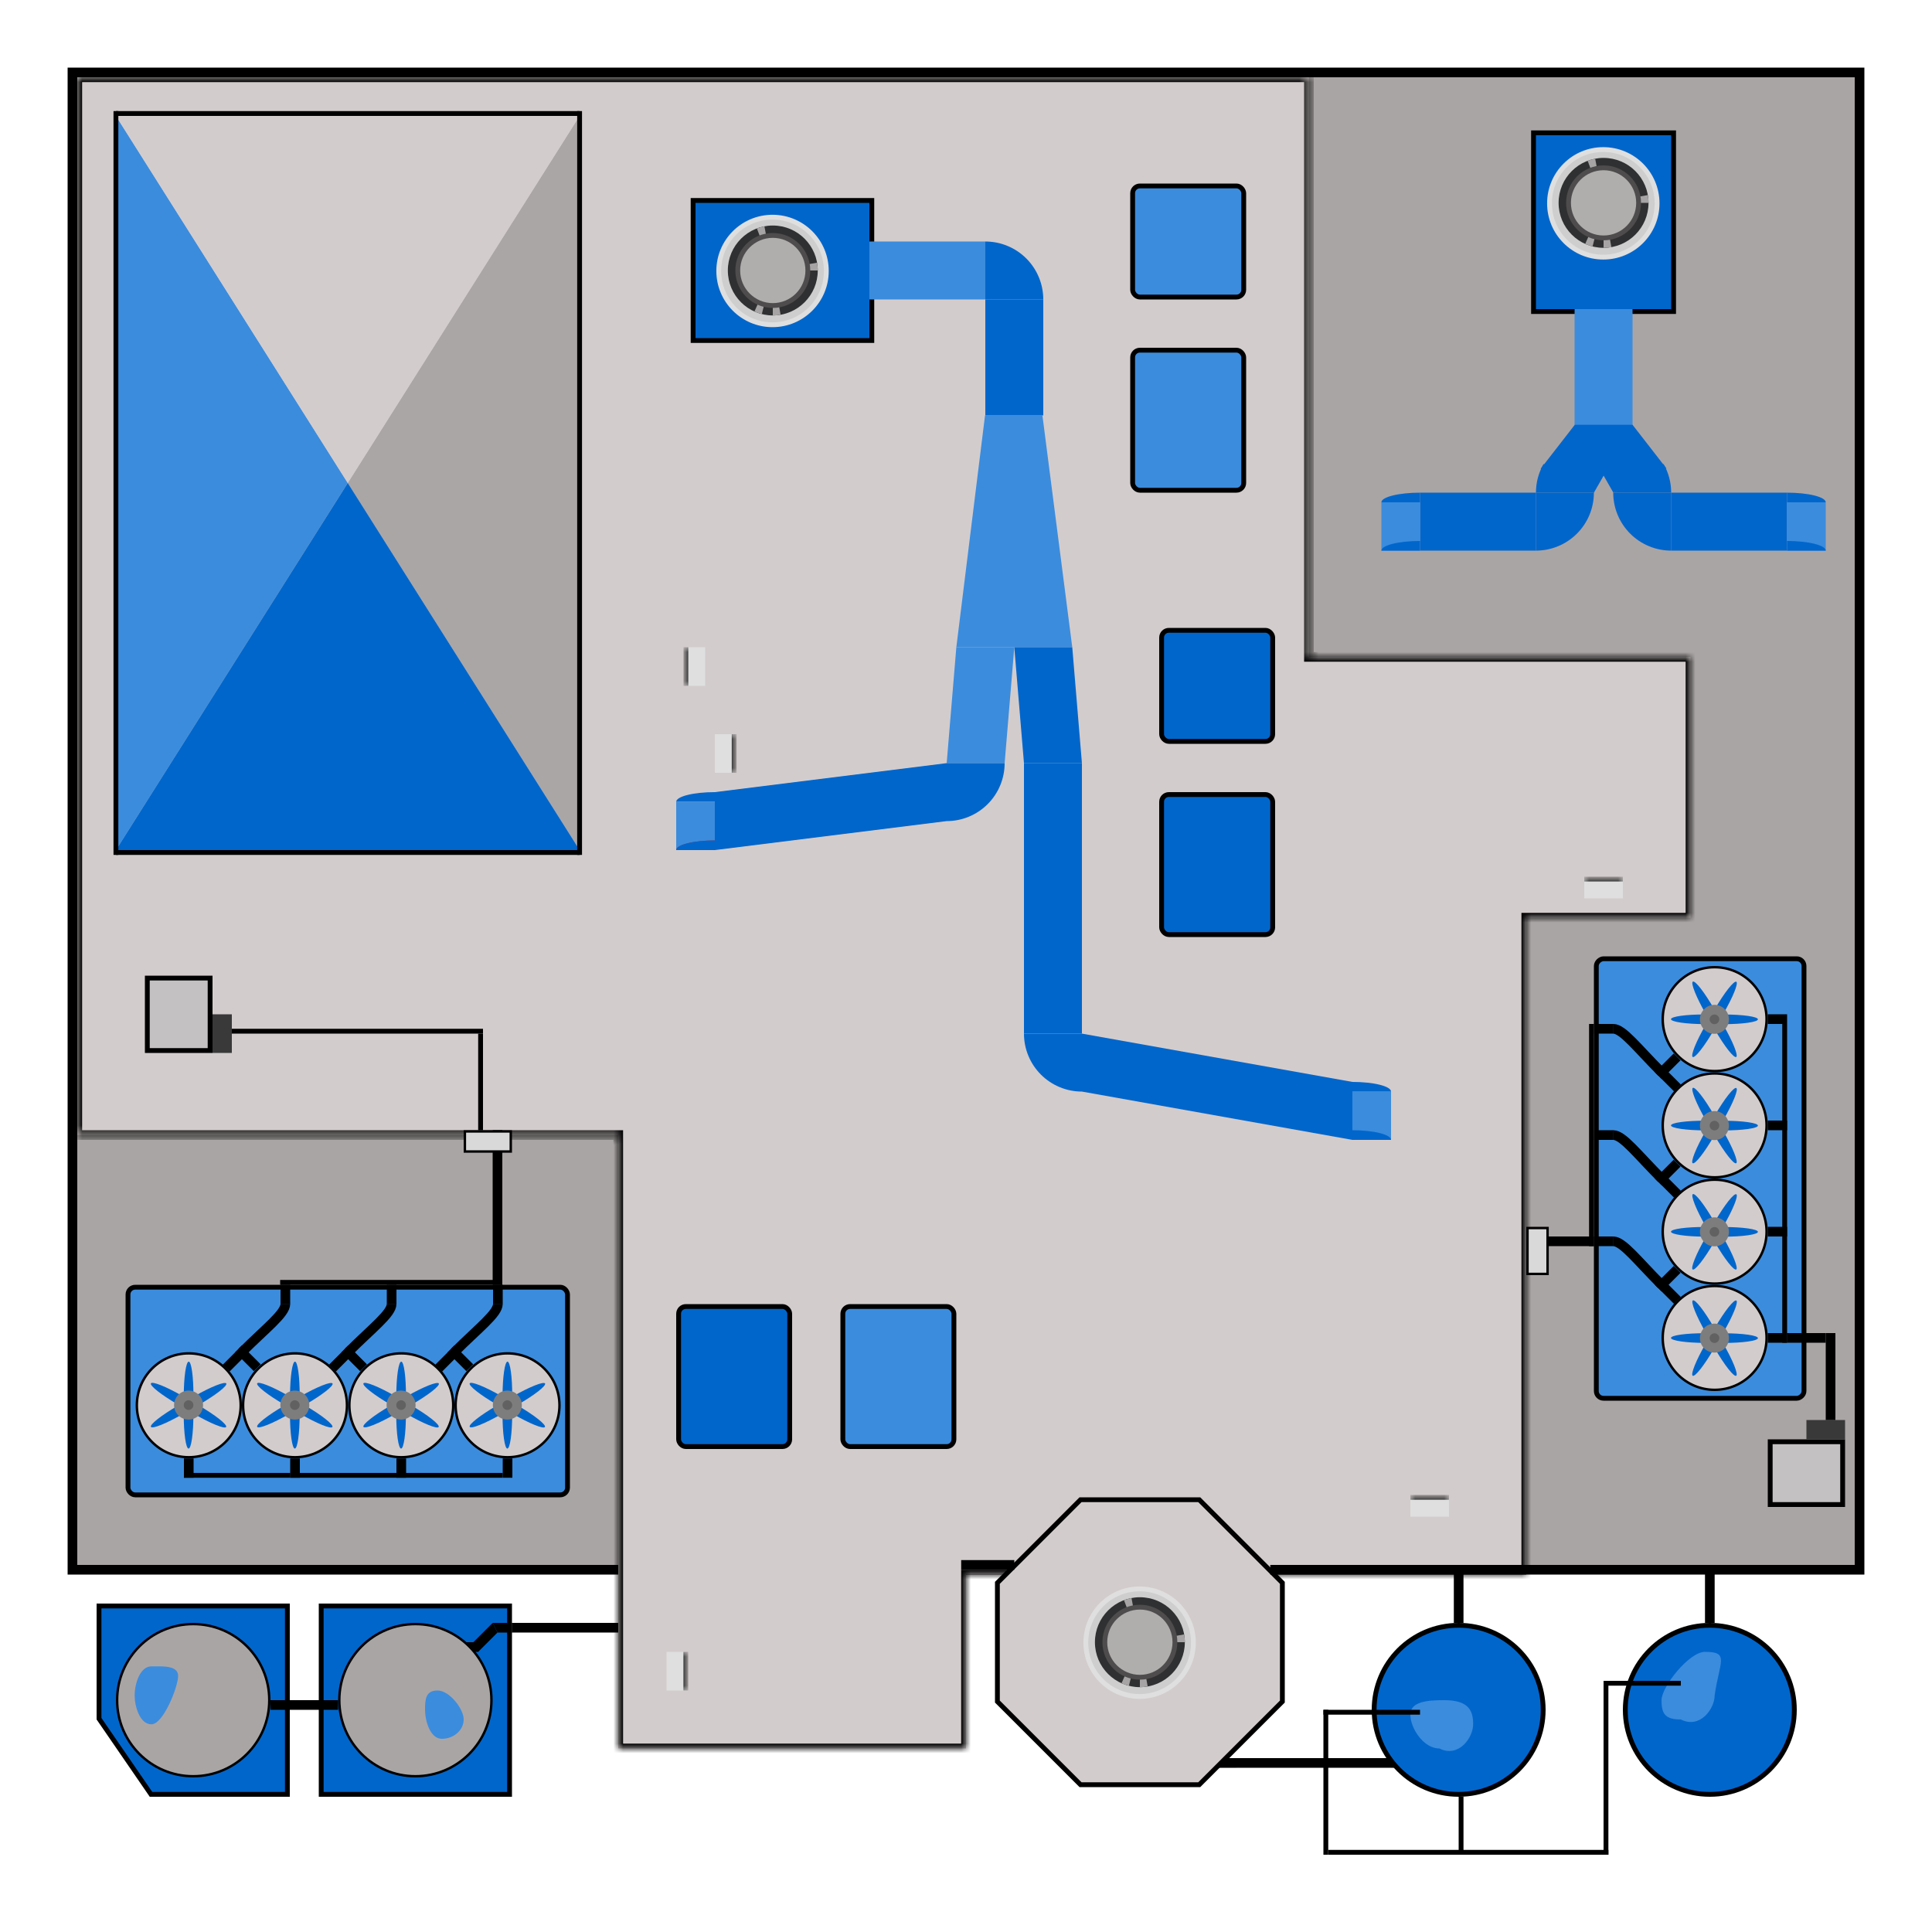 <svg width="200" height="200" viewBox="0 0 200 200" fill="none" xmlns="http://www.w3.org/2000/svg">
<rect x="7.5" y="7.5" width="185" height="155" fill="#AAA5A5" stroke="black"/>
<mask id="path-2-inside-1_198_17855" fill="white">
<path fill-rule="evenodd" clip-rule="evenodd" d="M8 8H135.5V68H158H175V95H158V163H100V181H64V163V117.5H8V8Z"/>
</mask>
<path fill-rule="evenodd" clip-rule="evenodd" d="M8 8H135.5V68H158H175V95H158V163H100V181H64V163V117.5H8V8Z" fill="#D3CCCC"/>
<path d="M135.5 8H136V7.5H135.5V8ZM8 8V7.5H7.5V8H8ZM135.5 68H135V68.5H135.5V68ZM175 68H175.5V67.5H175V68ZM175 95V95.5H175.5V95H175ZM158 95V94.5H157.5V95H158ZM158 163V163.5H158.5V163H158ZM100 163V162.5H99.5V163H100ZM100 181V181.5H100.5V181H100ZM64 181H63.5V181.5H64V181ZM64 117.5H64.5V117H64V117.5ZM8 117.5H7.5V118H8V117.5ZM135.5 7.5H8V8.5H135.5V7.5ZM136 68V8H135V68H136ZM158 67.5H135.5V68.5H158V67.5ZM175 67.5H158V68.5H175V67.5ZM175.5 95V68H174.5V95H175.5ZM158 95.5H175V94.5H158V95.5ZM158.5 163V95H157.5V163H158.5ZM100 163.5H158V162.5H100V163.5ZM99.5 163V181H100.5V163H99.5ZM100 180.5H64V181.5H100V180.5ZM64.5 181V163H63.5V181H64.5ZM63.5 117.5V163H64.5V117.5H63.5ZM8 118H64V117H8V118ZM7.5 8V117.5H8.5V8H7.5Z" fill="black" mask="url(#path-2-inside-1_198_17855)"/>
<rect x="158.75" y="13.75" width="14.5" height="18.5" fill="#0166CB" stroke="black" stroke-width="0.5"/>
<rect x="71.75" y="35.25" width="14.5" height="18.5" transform="rotate(-90 71.75 35.25)" fill="#0166CB" stroke="black" stroke-width="0.5"/>
<circle cx="165.973" cy="21.05" r="5.568" fill="#CECECE" stroke="#DFDFDF" stroke-width="0.5"/>
<circle cx="166" cy="21" r="4.654" fill="#2F3031"/>
<path d="M170.654 21C170.654 20.729 170.63 20.459 170.584 20.193L166 21H170.654Z" fill="#A6A4A4"/>
<path d="M166 25.654C166.271 25.654 166.541 25.63 166.807 25.583L166 21V25.654Z" fill="#A6A4A4"/>
<path d="M164.864 25.513C164.601 25.447 164.345 25.358 164.098 25.248L166 21L164.864 25.513Z" fill="#A6A4A4"/>
<path d="M164.353 16.647C164.606 16.551 164.867 16.478 165.132 16.427L166 21L164.353 16.647Z" fill="#A6A4A4"/>
<circle cx="166" cy="21" r="3.628" fill="#B0ADAD" stroke="#4E4C4C" stroke-width="0.5"/>
<circle cx="79.973" cy="28.05" r="5.568" fill="#CECECE" stroke="#DFDFDF" stroke-width="0.5"/>
<circle cx="80" cy="28" r="4.654" fill="#2F3031"/>
<path d="M84.654 28C84.654 27.729 84.63 27.459 84.584 27.193L80 28H84.654Z" fill="#A6A4A4"/>
<path d="M80 32.654C80.27 32.654 80.54 32.63 80.807 32.583L80 28V32.654Z" fill="#A6A4A4"/>
<path d="M78.864 32.513C78.601 32.447 78.345 32.358 78.098 32.248L80 28L78.864 32.513Z" fill="#A6A4A4"/>
<path d="M78.353 23.647C78.606 23.551 78.867 23.478 79.132 23.427L80 28L78.353 23.647Z" fill="#A6A4A4"/>
<circle cx="80" cy="28" r="3.628" fill="#B0ADAD" stroke="#4E4C4C" stroke-width="0.5"/>
<rect x="163" y="32" width="6" height="12" fill="#3B8CDD"/>
<rect x="102" y="25" width="6" height="12" transform="rotate(90 102 25)" fill="#3B8CDD"/>
<path d="M98 79V85L74 88V82L98 79Z" fill="#0166CB"/>
<path d="M101.97 43H107.911L111 67H99L101.97 43Z" fill="#3B8CDD"/>
<rect x="159" y="51" width="6" height="12" transform="rotate(90 159 51)" fill="#0166CB"/>
<rect x="108" y="43" width="6" height="12" transform="rotate(180 108 43)" fill="#0166CB"/>
<rect x="112" y="107" width="6" height="28" transform="rotate(180 112 107)" fill="#0166CB"/>
<path d="M112 113V107L140 112V118L112 113Z" fill="#0166CB"/>
<path d="M112 79L106 79L105 67H111L112 79Z" fill="#0166CB"/>
<path d="M104 79H98L99 67H105L104 79Z" fill="#3B8CDD"/>
<rect x="185" y="51" width="6" height="12" transform="rotate(90 185 51)" fill="#0166CB"/>
<path d="M159 57C159.788 57 160.568 56.845 161.296 56.543C162.024 56.242 162.685 55.8 163.243 55.243C163.8 54.685 164.242 54.024 164.543 53.296C164.845 52.568 165 51.788 165 51L159 51V57Z" fill="#0166CB"/>
<path d="M108 31C108 30.212 107.845 29.432 107.543 28.704C107.242 27.976 106.8 27.314 106.243 26.757C105.685 26.2 105.024 25.758 104.296 25.457C103.568 25.155 102.788 25 102 25L102 31H108Z" fill="#0166CB"/>
<path d="M106 107C106 107.788 106.155 108.568 106.457 109.296C106.758 110.024 107.2 110.685 107.757 111.243C108.315 111.8 108.976 112.242 109.704 112.543C110.432 112.845 111.212 113 112 113L112 107H106Z" fill="#0166CB"/>
<path d="M98 85C98.788 85 99.568 84.845 100.296 84.543C101.024 84.242 101.685 83.8 102.243 83.243C102.8 82.686 103.242 82.024 103.543 81.296C103.845 80.568 104 79.788 104 79L98 79V85Z" fill="#0166CB"/>
<path d="M167 51C167 51.788 167.155 52.568 167.457 53.296C167.758 54.024 168.2 54.685 168.757 55.243C169.315 55.8 169.976 56.242 170.704 56.543C171.432 56.845 172.212 57 173 57L173 51H167Z" fill="#0166CB"/>
<path d="M173 51C173 49.96 172.73 48.937 172.215 48.033L167 51H173Z" fill="#0166CB"/>
<path d="M159 51C159 49.96 159.27 48.937 159.785 48.033L165 51H159Z" fill="#0166CB"/>
<path d="M163 44L169 44L164.99 51.02L159.49 48.52L163 44Z" fill="#0166CB"/>
<path d="M169 43.974L163 43.974L167.01 50.994L172.51 48.493L169 43.974Z" fill="#0166CB"/>
<path d="M189 52C189 51.869 188.897 51.739 188.696 51.617C188.494 51.496 188.2 51.386 187.828 51.293C187.457 51.2 187.016 51.126 186.531 51.076C186.045 51.026 185.525 51 185 51L185 52H189Z" fill="#0166CB"/>
<path d="M143 52C143 51.869 143.103 51.739 143.304 51.617C143.506 51.496 143.8 51.386 144.172 51.293C144.543 51.2 144.984 51.126 145.469 51.076C145.955 51.026 146.475 51 147 51L147 52H143Z" fill="#0166CB"/>
<path d="M70 83C70 82.869 70.103 82.739 70.305 82.617C70.505 82.496 70.8 82.386 71.172 82.293C71.543 82.2 71.984 82.126 72.469 82.076C72.955 82.026 73.475 82 74 82L74 83H70Z" fill="#0166CB"/>
<rect x="185" y="52" width="4" height="5" fill="#3B8CDD"/>
<rect x="143" y="52" width="4" height="5" fill="#3B8CDD"/>
<rect x="144" y="118" width="4" height="5" transform="rotate(180 144 118)" fill="#3B8CDD"/>
<rect x="70" y="83" width="4" height="5" fill="#3B8CDD"/>
<path d="M189 57C189 56.869 188.897 56.739 188.696 56.617C188.494 56.496 188.2 56.386 187.828 56.293C187.457 56.2 187.016 56.126 186.531 56.076C186.045 56.026 185.525 56 185 56L185 57H189Z" fill="#0166CB"/>
<path d="M143 57C143 56.869 143.103 56.739 143.304 56.617C143.506 56.496 143.8 56.386 144.172 56.293C144.543 56.2 144.984 56.126 145.469 56.076C145.955 56.026 146.475 56 147 56L147 57H143Z" fill="#0166CB"/>
<path d="M70 88C70 87.869 70.103 87.739 70.305 87.617C70.505 87.496 70.8 87.386 71.172 87.293C71.543 87.2 71.984 87.126 72.469 87.076C72.955 87.026 73.475 87 74 87L74 88H70Z" fill="#C22A2A"/>
<path d="M70 88C70 87.869 70.103 87.739 70.305 87.617C70.505 87.496 70.8 87.386 71.172 87.293C71.543 87.2 71.984 87.126 72.469 87.076C72.955 87.026 73.475 87 74 87L74 88H70Z" fill="#0166CB"/>
<path d="M144 113C144 112.869 143.897 112.739 143.696 112.617C143.494 112.496 143.2 112.386 142.828 112.293C142.457 112.2 142.016 112.126 141.531 112.076C141.045 112.026 140.525 112 140 112L140 113H144Z" fill="#0166CB"/>
<path d="M144 118C144 117.869 143.897 117.739 143.696 117.617C143.494 117.496 143.2 117.386 142.828 117.293C142.457 117.2 142.016 117.126 141.531 117.076C141.045 117.026 140.525 117 140 117L140 118H144Z" fill="#0166CB"/>
<path d="M103.25 163.854L111.854 155.25H124.146L132.75 163.854V176.146L124.146 184.75H111.854L103.25 176.146V163.854Z" fill="#D3CCCC" stroke="black" stroke-width="0.5"/>
<circle cx="117.973" cy="170.05" r="5.568" fill="#CECECE" stroke="#DFDFDF" stroke-width="0.5"/>
<circle cx="118" cy="170" r="4.654" fill="#2F3031"/>
<path d="M122.654 170C122.654 169.729 122.63 169.459 122.584 169.193L118 170H122.654Z" fill="#A6A4A4"/>
<path d="M118 174.654C118.271 174.654 118.541 174.63 118.807 174.583L118 170V174.654Z" fill="#A6A4A4"/>
<path d="M116.864 174.513C116.601 174.447 116.345 174.359 116.098 174.248L118 170L116.864 174.513Z" fill="#A6A4A4"/>
<path d="M116.353 165.647C116.606 165.551 116.867 165.478 117.132 165.427L118 170L116.353 165.647Z" fill="#A6A4A4"/>
<circle cx="118" cy="170" r="3.628" fill="#B0ADAD" stroke="#4E4C4C" stroke-width="0.5"/>
<path d="M158 162.5H131.5" stroke="black"/>
<path d="M105 162H99.5" stroke="black"/>
<circle cx="151" cy="177" r="8.75" fill="#0166CB" stroke="black" stroke-width="0.5"/>
<path d="M152.5 178.5C152.5 179.881 151 182 149 181C147.343 181 146 178.881 146 177.5C146 176.119 147.843 176 149.5 176C152.077 176 152.5 177.119 152.5 178.5Z" fill="#3B8CDD"/>
<circle cx="177" cy="177" r="8.75" fill="#0166CB" stroke="black" stroke-width="0.5"/>
<path d="M177.5 175.5C177.5 176.881 176 179 174 178C172.343 178 172 177.381 172 176C172 174.619 174.843 171 176.5 171C179.077 171 178 172 177.5 175.5Z" fill="#3B8CDD"/>
<path d="M151 162V168" stroke="black"/>
<path d="M177 162V168" stroke="black"/>
<line x1="174" y1="174.25" x2="166" y2="174.25" stroke="black" stroke-width="0.5"/>
<line x1="166.25" y1="174" x2="166.25" y2="192" stroke="black" stroke-width="0.5"/>
<line x1="151.25" y1="186" x2="151.25" y2="192" stroke="black" stroke-width="0.5"/>
<line x1="147" y1="177.25" x2="137" y2="177.25" stroke="black" stroke-width="0.5"/>
<line x1="137.25" y1="177" x2="137.25" y2="192" stroke="black" stroke-width="0.5"/>
<line x1="128" y1="182.5" x2="144" y2="182.5" stroke="black"/>
<line x1="137.5" y1="191.75" x2="166.5" y2="191.75" stroke="black" stroke-width="0.5"/>
<path d="M127 182H128V183H126L127 182Z" fill="black"/>
<path d="M144 182L144.5 183H144V182Z" fill="black"/>
<rect x="117.25" y="36.25" width="11.5" height="14.5" rx="0.75" fill="#3B8CDD" stroke="black" stroke-width="0.5"/>
<rect x="87.25" y="135.25" width="11.5" height="14.5" rx="0.75" fill="#3B8CDD" stroke="black" stroke-width="0.5"/>
<rect x="120.25" y="82.25" width="11.5" height="14.5" rx="0.75" fill="#0166CB" stroke="black" stroke-width="0.5"/>
<rect x="70.25" y="135.25" width="11.5" height="14.5" rx="0.75" fill="#0166CB" stroke="black" stroke-width="0.5"/>
<rect x="117.25" y="19.25" width="11.5" height="11.5" rx="0.75" fill="#3B8CDD" stroke="black" stroke-width="0.5"/>
<rect x="120.25" y="65.25" width="11.5" height="11.5" rx="0.75" fill="#0166CB" stroke="black" stroke-width="0.5"/>
<rect x="183.25" y="149.25" width="7.5" height="6.5" fill="#C4C1C2" stroke="black" stroke-width="0.5"/>
<rect x="187" y="147" width="4" height="2" fill="#393939"/>
<rect x="21.75" y="101.25" width="7.5" height="6.5" transform="rotate(90 21.75 101.25)" fill="#C4C1C2" stroke="black" stroke-width="0.5"/>
<rect x="24" y="105" width="4" height="2" transform="rotate(90 24 105)" fill="#393939"/>
<mask id="path-88-inside-2_198_17855" fill="white">
<path d="M74 76H76V80H74V76Z"/>
</mask>
<path d="M74 76H76V80H74V76Z" fill="#DFDFDF"/>
<path d="M75.75 76V80H76.25V76H75.75Z" fill="black" mask="url(#path-88-inside-2_198_17855)"/>
<mask id="path-90-inside-3_198_17855" fill="white">
<path d="M146 157V155H150V157H146Z"/>
</mask>
<path d="M146 157V155H150V157H146Z" fill="#DFDFDF"/>
<path d="M146 155.25H150V154.75H146V155.25Z" fill="black" mask="url(#path-90-inside-3_198_17855)"/>
<mask id="path-92-inside-4_198_17855" fill="white">
<path d="M69 171H71V175H69V171Z"/>
</mask>
<path d="M69 171H71V175H69V171Z" fill="#DFDFDF"/>
<path d="M70.75 171V175H71.25V171H70.75Z" fill="black" mask="url(#path-92-inside-4_198_17855)"/>
<mask id="path-94-inside-5_198_17855" fill="white">
<path d="M73 67H71V71H73V67Z"/>
</mask>
<path d="M73 67H71V71H73V67Z" fill="#DFDFDF"/>
<path d="M71.25 67V71H70.75V67H71.25Z" fill="black" mask="url(#path-94-inside-5_198_17855)"/>
<mask id="path-96-inside-6_198_17855" fill="white">
<path d="M168 93V91H164V93H168Z"/>
</mask>
<path d="M168 93V91H164V93H168Z" fill="#DFDFDF"/>
<path d="M168 91.25H164V90.75H168V91.25Z" fill="black" mask="url(#path-96-inside-6_198_17855)"/>
<rect x="186.75" y="99.25" width="45.5" height="21.5" rx="0.75" transform="rotate(90 186.75 99.25)" fill="#3B8CDD" stroke="black" stroke-width="0.5"/>
<rect x="58.75" y="154.75" width="45.5" height="21.5" rx="0.75" transform="rotate(180 58.75 154.75)" fill="#3B8CDD" stroke="black" stroke-width="0.5"/>
<circle cx="177.5" cy="105.5" r="5.375" transform="rotate(90 177.5 105.5)" fill="#D3CCCC" stroke="black" stroke-width="0.25"/>
<path d="M178.48 106.021C179.408 106.021 180.298 105.968 180.955 105.874C181.611 105.78 181.98 105.653 181.98 105.521C181.98 105.388 181.611 105.261 180.955 105.167C180.298 105.073 179.408 105.021 178.48 105.021L178.48 105.521V106.021Z" fill="#0166CB"/>
<path d="M177.547 106.637C178.011 107.441 178.502 108.185 178.912 108.706C179.321 109.228 179.616 109.483 179.731 109.417C179.846 109.351 179.771 108.968 179.524 108.353C179.277 107.737 178.877 106.94 178.413 106.137L177.98 106.387L177.547 106.637Z" fill="#0166CB"/>
<path d="M176.546 106.136C176.082 106.94 175.682 107.737 175.435 108.352C175.188 108.968 175.113 109.351 175.228 109.417C175.343 109.483 175.638 109.228 176.047 108.706C176.457 108.185 176.948 107.44 177.412 106.636L176.979 106.386L176.546 106.136Z" fill="#0166CB"/>
<path d="M176.481 105.017C175.553 105.014 174.662 105.063 174.006 105.155C173.349 105.246 172.98 105.372 172.979 105.505C172.979 105.637 173.347 105.766 174.003 105.862C174.659 105.958 175.549 106.014 176.478 106.017L176.479 105.517L176.481 105.017Z" fill="#0166CB"/>
<path d="M177.416 104.405C176.955 103.599 176.466 102.853 176.058 102.33C175.651 101.807 175.357 101.551 175.242 101.617C175.127 101.683 175.2 102.066 175.445 102.682C175.69 103.298 176.087 104.096 176.549 104.902L176.982 104.653L177.416 104.405Z" fill="#0166CB"/>
<path d="M178.415 104.908C178.882 104.106 179.284 103.31 179.533 102.696C179.783 102.081 179.858 101.699 179.744 101.632C179.629 101.565 179.334 101.82 178.922 102.34C178.511 102.86 178.018 103.603 177.55 104.405L177.982 104.657L178.415 104.908Z" fill="#0166CB"/>
<circle cx="177.479" cy="105.521" r="1.5" transform="rotate(30.215 177.479 105.521)" fill="#7D7D7D"/>
<circle cx="177.479" cy="105.521" r="0.5" transform="rotate(30.215 177.479 105.521)" fill="#616161"/>
<circle cx="177.5" cy="116.5" r="5.375" transform="rotate(90 177.5 116.5)" fill="#D3CCCC" stroke="black" stroke-width="0.25"/>
<path d="M178.48 117.021C179.408 117.021 180.298 116.968 180.955 116.874C181.611 116.78 181.98 116.653 181.98 116.521C181.98 116.388 181.611 116.261 180.955 116.167C180.298 116.073 179.408 116.021 178.48 116.021L178.48 116.521V117.021Z" fill="#0166CB"/>
<path d="M177.547 117.637C178.011 118.441 178.502 119.185 178.912 119.706C179.321 120.228 179.616 120.483 179.731 120.417C179.846 120.351 179.771 119.968 179.524 119.353C179.277 118.737 178.877 117.94 178.413 117.137L177.98 117.387L177.547 117.637Z" fill="#0166CB"/>
<path d="M176.546 117.136C176.082 117.94 175.682 118.737 175.435 119.352C175.188 119.968 175.113 120.351 175.228 120.417C175.343 120.483 175.638 120.228 176.047 119.706C176.457 119.185 176.948 118.44 177.412 117.636L176.979 117.386L176.546 117.136Z" fill="#0166CB"/>
<path d="M176.481 116.017C175.553 116.014 174.662 116.063 174.006 116.155C173.349 116.246 172.98 116.372 172.979 116.505C172.979 116.637 173.347 116.766 174.003 116.862C174.659 116.958 175.549 117.014 176.478 117.017L176.479 116.517L176.481 116.017Z" fill="#0166CB"/>
<path d="M177.416 115.405C176.955 114.599 176.466 113.853 176.058 113.33C175.651 112.807 175.357 112.551 175.242 112.617C175.127 112.683 175.2 113.066 175.445 113.682C175.69 114.298 176.087 115.096 176.549 115.902L176.982 115.653L177.416 115.405Z" fill="#0166CB"/>
<path d="M178.415 115.908C178.882 115.106 179.284 114.31 179.533 113.696C179.783 113.081 179.858 112.699 179.744 112.632C179.629 112.565 179.334 112.82 178.922 113.34C178.511 113.86 178.018 114.603 177.55 115.405L177.982 115.657L178.415 115.908Z" fill="#0166CB"/>
<circle cx="177.479" cy="116.521" r="1.5" transform="rotate(30.215 177.479 116.521)" fill="#7D7D7D"/>
<circle cx="177.479" cy="116.521" r="0.5" transform="rotate(30.215 177.479 116.521)" fill="#616161"/>
<rect x="174" y="123.269" width="1" height="2.784" transform="rotate(135 174 123.269)" fill="black"/>
<rect x="173.259" y="120.058" width="1" height="2.747" transform="rotate(45 173.259 120.058)" fill="black"/>
<path d="M167.024 117V118H165.024V117H167.024Z" fill="black"/>
<path d="M167 117.5C168 117.5 169.5 119.5 172 122" stroke="black"/>
<rect x="174" y="134.269" width="1" height="2.784" transform="rotate(135 174 134.269)" fill="black"/>
<rect x="173.259" y="131.058" width="1" height="2.747" transform="rotate(45 173.259 131.058)" fill="black"/>
<path d="M167.024 128V129H165.024V128H167.024Z" fill="black"/>
<path d="M167 128.5C168 128.5 169.5 130.5 172 133" stroke="black"/>
<rect x="174" y="112.269" width="1" height="2.784" transform="rotate(135 174 112.269)" fill="black"/>
<rect x="173.259" y="109.058" width="1" height="2.747" transform="rotate(45 173.259 109.058)" fill="black"/>
<path d="M167.024 106V107H165.024V106H167.024Z" fill="black"/>
<path d="M167 106.5C168 106.5 169.5 108.5 172 111" stroke="black"/>
<rect x="185" y="105" width="1" height="2" transform="rotate(90 185 105)" fill="black"/>
<rect x="185" y="106" width="22" height="0.5" transform="rotate(90 185 106)" fill="black"/>
<rect x="185" y="116" width="1" height="2" transform="rotate(90 185 116)" fill="black"/>
<circle cx="177.5" cy="127.5" r="5.375" transform="rotate(90 177.5 127.5)" fill="#D3CCCC" stroke="black" stroke-width="0.25"/>
<path d="M178.48 128.021C179.408 128.021 180.298 127.968 180.955 127.874C181.611 127.78 181.98 127.653 181.98 127.521C181.98 127.388 181.611 127.261 180.955 127.167C180.298 127.073 179.408 127.021 178.48 127.021L178.48 127.521V128.021Z" fill="#0166CB"/>
<path d="M177.547 128.637C178.011 129.441 178.502 130.185 178.912 130.706C179.321 131.228 179.616 131.483 179.731 131.417C179.846 131.351 179.771 130.968 179.524 130.353C179.277 129.737 178.877 128.94 178.413 128.137L177.98 128.387L177.547 128.637Z" fill="#0166CB"/>
<path d="M176.546 128.136C176.082 128.94 175.682 129.737 175.435 130.352C175.188 130.968 175.113 131.351 175.228 131.417C175.343 131.483 175.638 131.228 176.047 130.706C176.457 130.185 176.948 129.44 177.412 128.636L176.979 128.386L176.546 128.136Z" fill="#0166CB"/>
<path d="M176.481 127.017C175.553 127.014 174.662 127.063 174.006 127.155C173.349 127.246 172.98 127.372 172.979 127.505C172.979 127.637 173.347 127.766 174.003 127.862C174.659 127.958 175.549 128.014 176.478 128.017L176.479 127.517L176.481 127.017Z" fill="#0166CB"/>
<path d="M177.416 126.405C176.955 125.599 176.466 124.853 176.058 124.33C175.651 123.807 175.357 123.551 175.242 123.617C175.127 123.683 175.2 124.066 175.445 124.682C175.69 125.298 176.087 126.096 176.549 126.902L176.982 126.653L177.416 126.405Z" fill="#0166CB"/>
<path d="M178.415 126.908C178.882 126.106 179.284 125.31 179.533 124.696C179.783 124.081 179.858 123.699 179.744 123.632C179.629 123.565 179.334 123.82 178.922 124.34C178.511 124.86 178.018 125.603 177.55 126.405L177.982 126.657L178.415 126.908Z" fill="#0166CB"/>
<circle cx="177.479" cy="127.521" r="1.5" transform="rotate(30.215 177.479 127.521)" fill="#7D7D7D"/>
<circle cx="177.479" cy="127.521" r="0.5" transform="rotate(30.215 177.479 127.521)" fill="#616161"/>
<circle cx="177.5" cy="138.5" r="5.375" transform="rotate(90 177.5 138.5)" fill="#D3CCCC" stroke="black" stroke-width="0.25"/>
<path d="M178.48 139.021C179.408 139.021 180.298 138.968 180.955 138.874C181.611 138.78 181.98 138.653 181.98 138.521C181.98 138.388 181.611 138.261 180.955 138.167C180.298 138.073 179.408 138.021 178.48 138.021L178.48 138.521V139.021Z" fill="#0166CB"/>
<path d="M177.547 139.637C178.011 140.441 178.502 141.185 178.912 141.706C179.321 142.228 179.616 142.483 179.731 142.417C179.846 142.351 179.771 141.968 179.524 141.353C179.277 140.737 178.877 139.94 178.413 139.137L177.98 139.387L177.547 139.637Z" fill="#0166CB"/>
<path d="M176.546 139.136C176.082 139.94 175.682 140.737 175.435 141.352C175.188 141.968 175.113 142.351 175.228 142.417C175.343 142.483 175.638 142.228 176.047 141.706C176.457 141.185 176.948 140.44 177.412 139.636L176.979 139.386L176.546 139.136Z" fill="#0166CB"/>
<path d="M176.481 138.017C175.553 138.014 174.662 138.063 174.006 138.155C173.349 138.246 172.98 138.372 172.979 138.505C172.979 138.637 173.347 138.766 174.003 138.862C174.659 138.958 175.549 139.014 176.478 139.017L176.479 138.517L176.481 138.017Z" fill="#0166CB"/>
<path d="M177.416 137.405C176.955 136.599 176.466 135.853 176.058 135.33C175.651 134.807 175.357 134.551 175.242 134.617C175.127 134.683 175.2 135.066 175.445 135.682C175.69 136.298 176.087 137.096 176.549 137.902L176.982 137.653L177.416 137.405Z" fill="#0166CB"/>
<path d="M178.415 137.908C178.882 137.106 179.284 136.31 179.533 135.696C179.783 135.081 179.858 134.699 179.744 134.632C179.629 134.565 179.334 134.82 178.922 135.34C178.511 135.86 178.018 136.603 177.55 137.405L177.982 137.657L178.415 137.908Z" fill="#0166CB"/>
<circle cx="177.479" cy="138.521" r="1.5" transform="rotate(30.215 177.479 138.521)" fill="#7D7D7D"/>
<circle cx="177.479" cy="138.521" r="0.5" transform="rotate(30.215 177.479 138.521)" fill="#616161"/>
<rect x="185" y="127" width="1" height="2" transform="rotate(90 185 127)" fill="black"/>
<rect x="185" y="128" width="11" height="0.5" transform="rotate(90 185 128)" fill="black"/>
<rect x="185" y="138" width="1" height="2" transform="rotate(90 185 138)" fill="black"/>
<circle cx="52.541" cy="145.476" r="5.375" transform="rotate(180 52.541 145.476)" fill="#D3CCCC" stroke="black" stroke-width="0.25"/>
<path d="M52.02 146.456C52.02 147.384 52.073 148.274 52.167 148.93C52.261 149.587 52.388 149.956 52.52 149.956C52.653 149.956 52.78 149.587 52.874 148.93C52.968 148.274 53.02 147.384 53.02 146.456L52.52 146.456H52.02Z" fill="#0166CB"/>
<path d="M51.405 145.523C50.601 145.987 49.856 146.478 49.335 146.888C48.814 147.297 48.558 147.592 48.624 147.707C48.691 147.822 49.074 147.747 49.689 147.5C50.304 147.253 51.101 146.853 51.905 146.389L51.655 145.956L51.405 145.523Z" fill="#0166CB"/>
<path d="M51.905 144.522C51.101 144.058 50.304 143.658 49.689 143.411C49.073 143.164 48.691 143.089 48.624 143.204C48.558 143.319 48.813 143.614 49.335 144.023C49.856 144.433 50.601 144.924 51.405 145.388L51.655 144.955L51.905 144.522Z" fill="#0166CB"/>
<path d="M53.024 144.457C53.027 143.529 52.978 142.638 52.886 141.982C52.795 141.325 52.669 140.956 52.536 140.955C52.404 140.955 52.275 141.323 52.179 141.979C52.083 142.635 52.027 143.525 52.024 144.454L52.524 144.455L53.024 144.457Z" fill="#0166CB"/>
<path d="M53.637 145.392C54.442 144.931 55.188 144.442 55.711 144.034C56.234 143.627 56.491 143.333 56.425 143.218C56.359 143.103 55.976 143.176 55.36 143.421C54.744 143.666 53.945 144.063 53.14 144.525L53.388 144.958L53.637 145.392Z" fill="#0166CB"/>
<path d="M53.133 146.39C53.935 146.858 54.731 147.26 55.346 147.509C55.96 147.759 56.343 147.834 56.409 147.72C56.476 147.605 56.221 147.31 55.701 146.898C55.181 146.487 54.438 145.993 53.636 145.526L53.385 145.958L53.133 146.39Z" fill="#0166CB"/>
<circle cx="52.521" cy="145.455" r="1.5" transform="rotate(120.215 52.521 145.455)" fill="#7D7D7D"/>
<circle cx="52.521" cy="145.455" r="0.5" transform="rotate(120.215 52.521 145.455)" fill="#616161"/>
<circle cx="41.541" cy="145.476" r="5.375" transform="rotate(180 41.541 145.476)" fill="#D3CCCC" stroke="black" stroke-width="0.25"/>
<path d="M41.02 146.456C41.02 147.384 41.073 148.274 41.167 148.93C41.261 149.587 41.388 149.956 41.52 149.956C41.653 149.956 41.78 149.587 41.874 148.93C41.968 148.274 42.02 147.384 42.02 146.456L41.52 146.456H41.02Z" fill="#0166CB"/>
<path d="M40.405 145.523C39.601 145.987 38.856 146.478 38.335 146.888C37.814 147.297 37.558 147.592 37.624 147.707C37.691 147.822 38.074 147.747 38.689 147.5C39.304 147.253 40.101 146.853 40.905 146.389L40.655 145.956L40.405 145.523Z" fill="#0166CB"/>
<path d="M40.905 144.522C40.101 144.058 39.304 143.658 38.689 143.411C38.073 143.164 37.691 143.089 37.624 143.204C37.558 143.319 37.813 143.614 38.335 144.023C38.856 144.433 39.601 144.924 40.405 145.388L40.655 144.955L40.905 144.522Z" fill="#0166CB"/>
<path d="M42.024 144.457C42.027 143.529 41.978 142.638 41.886 141.982C41.795 141.325 41.669 140.956 41.536 140.955C41.404 140.955 41.275 141.323 41.179 141.979C41.083 142.635 41.027 143.525 41.024 144.454L41.524 144.455L42.024 144.457Z" fill="#0166CB"/>
<path d="M42.637 145.392C43.442 144.931 44.188 144.442 44.711 144.034C45.234 143.627 45.491 143.333 45.425 143.218C45.359 143.103 44.976 143.176 44.36 143.421C43.744 143.666 42.945 144.063 42.14 144.525L42.388 144.958L42.637 145.392Z" fill="#0166CB"/>
<path d="M42.133 146.39C42.935 146.858 43.731 147.26 44.346 147.509C44.96 147.759 45.343 147.834 45.409 147.72C45.476 147.605 45.221 147.31 44.701 146.898C44.181 146.487 43.438 145.993 42.636 145.526L42.385 145.958L42.133 146.39Z" fill="#0166CB"/>
<circle cx="41.521" cy="145.455" r="1.5" transform="rotate(120.215 41.521 145.455)" fill="#7D7D7D"/>
<circle cx="41.521" cy="145.455" r="0.5" transform="rotate(120.215 41.521 145.455)" fill="#616161"/>
<rect x="34.773" y="141.976" width="1" height="2.784" transform="rotate(-135 34.773 141.976)" fill="black"/>
<rect x="37.984" y="141.234" width="1" height="2.747" transform="rotate(135 37.984 141.234)" fill="black"/>
<path d="M41.041 135H40.041V133H41.041V135Z" fill="black"/>
<path d="M40.541 134.976C40.541 135.976 38.541 137.476 36.041 139.976" stroke="black"/>
<rect x="23.773" y="141.976" width="1" height="2.784" transform="rotate(-135 23.773 141.976)" fill="black"/>
<rect x="26.984" y="141.234" width="1" height="2.747" transform="rotate(135 26.984 141.234)" fill="black"/>
<path d="M30.041 135H29.041V133H30.041V135Z" fill="black"/>
<path d="M29.541 134.976C29.541 135.976 27.541 137.476 25.041 139.976" stroke="black"/>
<rect x="45.773" y="141.976" width="1" height="2.784" transform="rotate(-135 45.773 141.976)" fill="black"/>
<rect x="48.984" y="141.234" width="1" height="2.747" transform="rotate(135 48.984 141.234)" fill="black"/>
<path d="M52.041 135H51.041V133H52.041V135Z" fill="black"/>
<path d="M51.541 134.976C51.541 135.976 49.541 137.476 47.041 139.976" stroke="black"/>
<rect x="53.041" y="152.976" width="1" height="2" transform="rotate(180 53.041 152.976)" fill="black"/>
<rect x="52.041" y="152.976" width="22" height="0.5" transform="rotate(180 52.041 152.976)" fill="black"/>
<rect x="42.041" y="152.976" width="1" height="2" transform="rotate(180 42.041 152.976)" fill="black"/>
<circle cx="30.541" cy="145.476" r="5.375" transform="rotate(180 30.541 145.476)" fill="#D3CCCC" stroke="black" stroke-width="0.25"/>
<path d="M30.02 146.456C30.02 147.384 30.073 148.274 30.167 148.93C30.261 149.587 30.388 149.956 30.52 149.956C30.653 149.956 30.78 149.587 30.874 148.93C30.968 148.274 31.02 147.384 31.02 146.456L30.52 146.456H30.02Z" fill="#0166CB"/>
<path d="M29.405 145.523C28.601 145.987 27.857 146.478 27.335 146.888C26.814 147.297 26.558 147.592 26.624 147.707C26.691 147.822 27.074 147.747 27.689 147.5C28.304 147.253 29.101 146.853 29.905 146.389L29.655 145.956L29.405 145.523Z" fill="#0166CB"/>
<path d="M29.905 144.522C29.101 144.058 28.304 143.658 27.689 143.411C27.073 143.164 26.691 143.089 26.624 143.204C26.558 143.319 26.814 143.614 27.335 144.023C27.856 144.433 28.601 144.924 29.405 145.388L29.655 144.955L29.905 144.522Z" fill="#0166CB"/>
<path d="M31.024 144.457C31.027 143.529 30.978 142.638 30.886 141.982C30.795 141.325 30.669 140.956 30.536 140.955C30.404 140.955 30.275 141.323 30.179 141.979C30.083 142.635 30.027 143.525 30.024 144.454L30.524 144.455L31.024 144.457Z" fill="#0166CB"/>
<path d="M31.637 145.392C32.442 144.931 33.188 144.442 33.711 144.034C34.234 143.627 34.491 143.333 34.425 143.218C34.359 143.103 33.976 143.176 33.36 143.421C32.744 143.666 31.945 144.063 31.14 144.525L31.388 144.958L31.637 145.392Z" fill="#0166CB"/>
<path d="M31.133 146.39C31.935 146.858 32.731 147.26 33.346 147.509C33.96 147.759 34.343 147.834 34.409 147.72C34.476 147.605 34.221 147.31 33.701 146.898C33.181 146.487 32.438 145.993 31.636 145.526L31.385 145.958L31.133 146.39Z" fill="#0166CB"/>
<circle cx="30.521" cy="145.455" r="1.5" transform="rotate(120.215 30.521 145.455)" fill="#7D7D7D"/>
<circle cx="30.521" cy="145.455" r="0.5" transform="rotate(120.215 30.521 145.455)" fill="#616161"/>
<circle cx="19.541" cy="145.476" r="5.375" transform="rotate(180 19.541 145.476)" fill="#D3CCCC" stroke="black" stroke-width="0.25"/>
<path d="M19.02 146.456C19.02 147.384 19.073 148.274 19.167 148.93C19.261 149.587 19.388 149.956 19.52 149.956C19.653 149.956 19.78 149.587 19.874 148.93C19.968 148.274 20.02 147.384 20.02 146.456L19.52 146.456H19.02Z" fill="#0166CB"/>
<path d="M18.405 145.523C17.601 145.987 16.857 146.478 16.335 146.888C15.814 147.297 15.558 147.592 15.624 147.707C15.691 147.822 16.074 147.747 16.689 147.5C17.304 147.253 18.101 146.853 18.905 146.389L18.655 145.956L18.405 145.523Z" fill="#0166CB"/>
<path d="M18.905 144.522C18.101 144.058 17.304 143.658 16.689 143.411C16.073 143.164 15.691 143.089 15.624 143.204C15.558 143.319 15.813 143.614 16.335 144.023C16.856 144.433 17.601 144.924 18.405 145.388L18.655 144.955L18.905 144.522Z" fill="#0166CB"/>
<path d="M20.024 144.457C20.027 143.529 19.978 142.638 19.886 141.982C19.795 141.325 19.669 140.956 19.536 140.955C19.404 140.955 19.275 141.323 19.179 141.979C19.083 142.635 19.027 143.525 19.024 144.454L19.524 144.455L20.024 144.457Z" fill="#0166CB"/>
<path d="M20.637 145.392C21.442 144.931 22.189 144.442 22.711 144.034C23.234 143.627 23.491 143.333 23.425 143.218C23.359 143.103 22.976 143.176 22.36 143.421C21.744 143.666 20.945 144.063 20.14 144.525L20.388 144.958L20.637 145.392Z" fill="#0166CB"/>
<path d="M20.133 146.39C20.935 146.858 21.731 147.26 22.346 147.509C22.96 147.759 23.343 147.834 23.409 147.72C23.476 147.605 23.221 147.31 22.701 146.898C22.181 146.487 21.439 145.993 20.636 145.526L20.385 145.958L20.133 146.39Z" fill="#0166CB"/>
<circle cx="19.521" cy="145.455" r="1.5" transform="rotate(120.215 19.521 145.455)" fill="#7D7D7D"/>
<circle cx="19.521" cy="145.455" r="0.5" transform="rotate(120.215 19.521 145.455)" fill="#616161"/>
<rect x="31.041" y="152.976" width="1" height="2" transform="rotate(180 31.041 152.976)" fill="black"/>
<rect x="30.041" y="152.976" width="11" height="0.5" transform="rotate(180 30.041 152.976)" fill="black"/>
<rect x="20.041" y="152.976" width="1" height="2" transform="rotate(180 20.041 152.976)" fill="black"/>
<line y1="-0.25" x2="23" y2="-0.25" transform="matrix(0 1 1 0 165 106)" stroke="black" stroke-width="0.5"/>
<line y1="-0.25" x2="23" y2="-0.25" transform="matrix(-1 0 0 1 52 133)" stroke="black" stroke-width="0.5"/>
<line x1="165" y1="128.5" x2="158" y2="128.5" stroke="black"/>
<path d="M160.203 127.125V131.875H158.125L158.125 127.125H160.203Z" fill="#D9D9D9" stroke="black" stroke-width="0.25"/>
<line x1="189.5" y1="147" x2="189.5" y2="138" stroke="black"/>
<line x1="185" y1="138.5" x2="189" y2="138.5" stroke="black"/>
<path d="M36 50L60 12V88L36 50Z" fill="#AAA6A6"/>
<path d="M36 50L12 88V12L36 50Z" fill="#3B8CDD"/>
<path d="M36 50L60 88H12L36 50Z" fill="#0166CB"/>
<path d="M36 50L60 12H12L36 50Z" fill="#D3CCCC"/>
<line y1="-0.25" x2="48" y2="-0.25" transform="matrix(1 0 0 -1 12 88)" stroke="black" stroke-width="0.5"/>
<line x1="12" y1="11.75" x2="60" y2="11.75" stroke="black" stroke-width="0.5"/>
<path d="M12 11.5L12 88.5" stroke="black" stroke-width="0.5"/>
<path d="M60 11.5V88.5" stroke="black" stroke-width="0.5"/>
<line x1="51.5" y1="133" x2="51.5" y2="117" stroke="black"/>
<path d="M52.875 119.203H48.125V117.125H52.875V119.203Z" fill="#D9D9D9" stroke="black" stroke-width="0.25"/>
<line x1="49.75" y1="117" x2="49.75" y2="107" stroke="black" stroke-width="0.5"/>
<line x1="24" y1="106.75" x2="50" y2="106.75" stroke="black" stroke-width="0.5"/>
<rect x="33.25" y="166.25" width="19.5" height="19.5" fill="#0166CB" stroke="black" stroke-width="0.5"/>
<circle cx="43" cy="176" r="7.875" fill="#AAA5A5" stroke="black" stroke-width="0.25"/>
<path d="M48 178C48 179.105 46.968 180 45.74 180C44.513 180 44 178.105 44 177C44 175.895 44.069 175 45.296 175C46.523 175 48 176.895 48 178Z" fill="#3B8CDD"/>
<path d="M10.25 166.25H29.75V185.75H15.632L10.25 177.922V166.25Z" fill="#0166CB" stroke="black" stroke-width="0.5"/>
<circle cx="20" cy="176" r="7.875" fill="#AAA5A5" stroke="black" stroke-width="0.25"/>
<path d="M18.439 173.5C18.439 174.605 16.906 178.5 15.679 178.5C14.451 178.5 13.938 176.605 13.938 175.5C13.938 174.395 14.451 172.5 15.679 172.5C16.906 172.5 18.439 172.396 18.439 173.5Z" fill="#3B8CDD"/>
<line x1="53" y1="168.5" x2="64" y2="168.5" stroke="black"/>
<line x1="28" y1="176.5" x2="35" y2="176.5" stroke="black"/>
<path d="M51 168H53V169H51.5L51 168Z" fill="black"/>
<path d="M49 170L51 168L51.5 169L49.5 171L49 170Z" fill="black"/>
<path d="M48 170H50L49.5 171H49L48 170Z" fill="black"/>
</svg>
